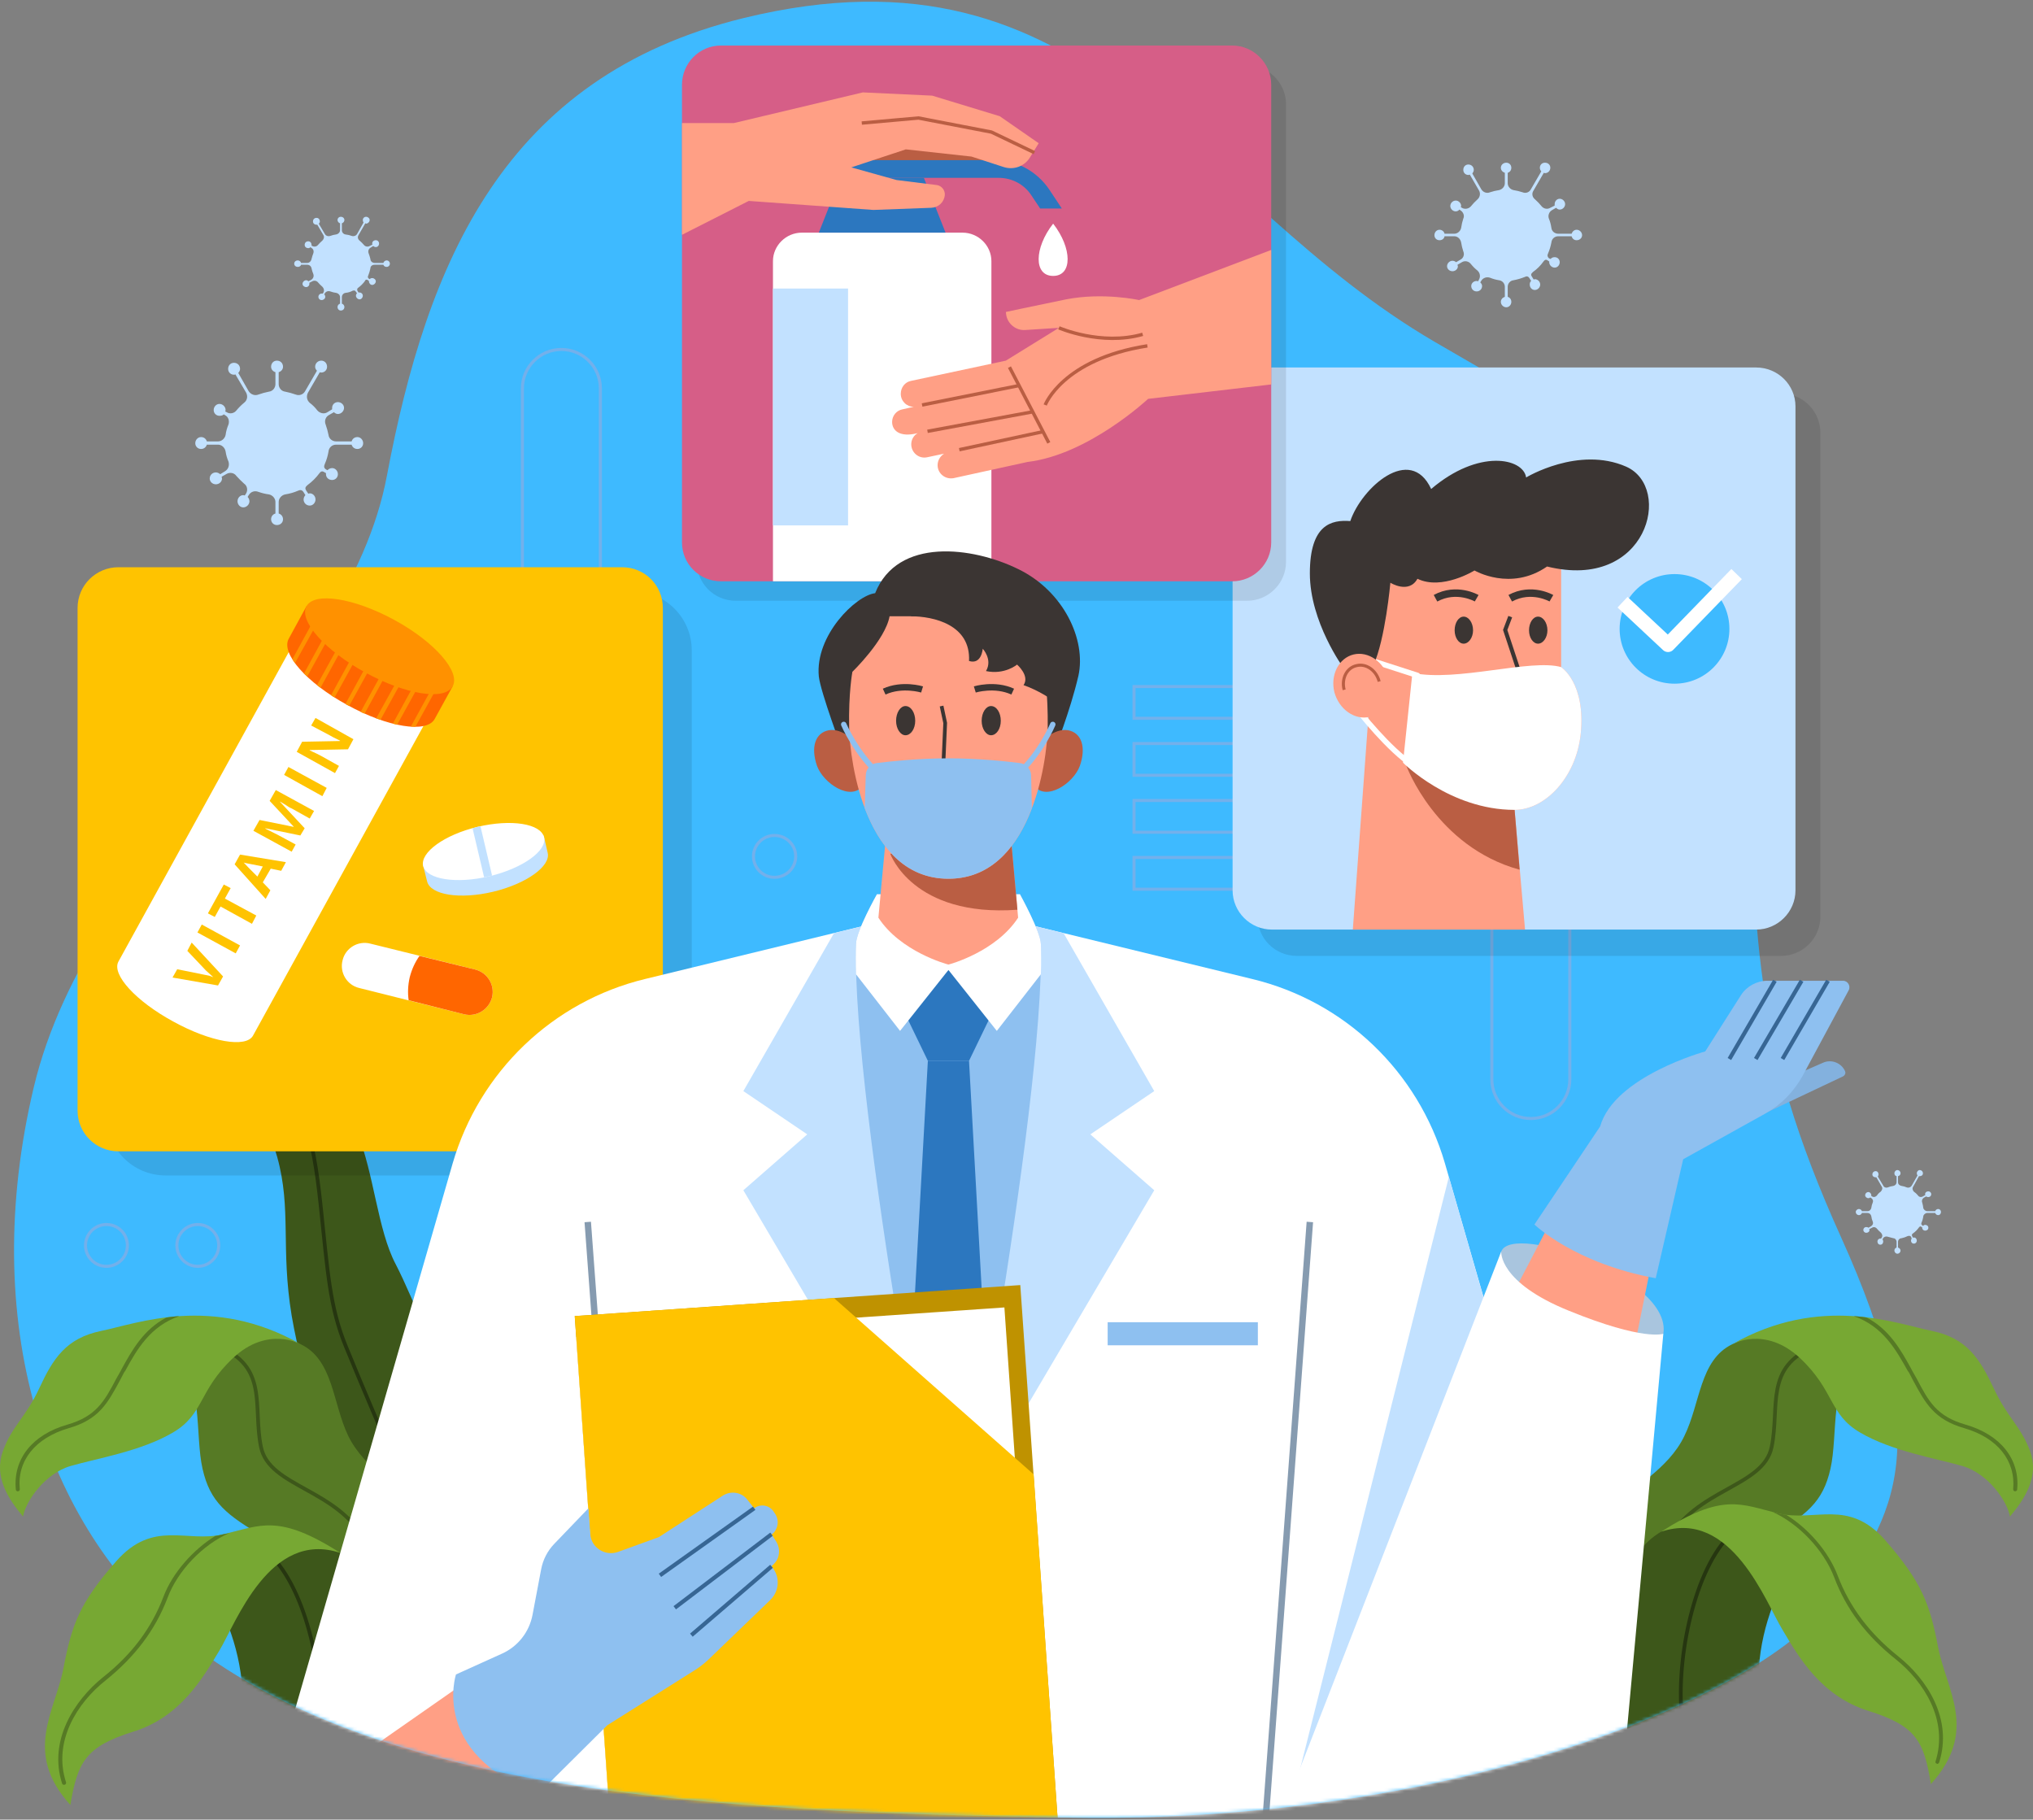 <svg width="600" height="537" viewBox="0 0 600 537" fill="none" xmlns="http://www.w3.org/2000/svg">
<rect x="0" y="0" width="600" height="537" fill="#808080" stroke="none"/>
<g clip-path="url(#clip0_58_2313)">
<path d="M219.388 5.349C322.217 -19.762 351.201 58.764 423.447 100.9C495.801 143.036 512.637 148.889 515.514 212.838C518.391 276.893 516.473 305.729 543.432 365.315C570.391 425.008 561.334 446.927 538.424 474.805C515.514 502.683 426.111 538.116 316.783 536.413C207.347 534.817 109.846 528.859 52.944 482.573C13.198 450.119 -6.516 390.107 10.001 320.732C26.624 251.25 102.494 203.048 114.215 140.27C126.043 77.598 148.633 22.693 219.388 5.349Z" fill="#3EBAFF"/>
<path d="M97.806 431.073C97.806 431.073 89.494 408.196 86.084 388.298C82.781 368.294 86.084 356.909 81.822 341.48C77.453 326.158 71.379 322.54 70.314 304.239C93.969 313.283 100.576 322.327 105.478 334.351C110.379 346.375 111.445 362.974 116.773 373.082C122.101 383.297 132.437 410.005 133.716 411.069C135.101 412.239 123.806 440.543 123.806 440.543L97.806 431.073Z" fill="#3D571A"/>
<path d="M74.683 309.027C89.388 320.837 92.478 335.521 94.609 355.525C96.74 375.529 97.273 385.638 102.068 397.342C106.863 409.153 114.216 426.178 114.216 426.178" stroke="#263610" stroke-width="1.1" stroke-miterlimit="10"/>
<path d="M511.252 396.704C501.556 401.386 501.875 414.154 497.08 423.837C492.392 433.626 481.842 438.734 475.236 445.863C468.736 452.992 464.686 464.377 463.408 473.315C463.301 474.167 463.408 474.486 463.408 474.486L509.441 478.742C509.441 478.742 511.039 460.121 522.015 453.631C533.097 447.14 537.999 443.416 540.236 433.414C542.474 423.518 540.023 407.132 548.122 401.705C548.122 401.705 533.31 386.064 511.252 396.704Z" fill="#567A25"/>
<path d="M535.761 397.342C520.63 403.194 525.319 415.218 522.868 427.029C520.417 438.946 500.277 439.266 492.072 455.013" stroke="#3D571A" stroke-width="1.1" stroke-miterlimit="10"/>
<path d="M88.748 396.704C98.445 401.386 98.125 414.154 102.814 423.837C107.609 433.626 118.158 438.734 124.658 445.863C131.265 452.992 135.208 464.377 136.593 473.315C136.699 474.167 136.593 474.486 136.593 474.486L90.453 478.742C90.453 478.742 88.961 460.121 77.986 453.631C66.904 447.14 62.002 443.416 59.764 433.414C57.526 423.518 59.977 407.132 51.879 401.705C51.879 401.705 66.584 386.064 88.748 396.704Z" fill="#567A25"/>
<path d="M64.239 397.342C79.371 403.194 74.575 415.218 77.026 427.029C79.477 438.946 99.617 439.266 107.928 455.013" stroke="#3D571A" stroke-width="1.1" stroke-miterlimit="10"/>
<path d="M414.07 211.986H334.684V202.622H414.07V211.986Z" stroke="#73B0EB" stroke-width="0.9" stroke-miterlimit="10"/>
<path d="M414.07 228.798H334.684V219.434H414.07V228.798Z" stroke="#73B0EB" stroke-width="0.9" stroke-miterlimit="10"/>
<path d="M414.07 245.61H334.684V236.246H414.07V245.61Z" stroke="#73B0EB" stroke-width="0.9" stroke-miterlimit="10"/>
<path d="M414.07 262.421H334.684V253.058H414.07V262.421Z" stroke="#73B0EB" stroke-width="0.9" stroke-miterlimit="10"/>
<path d="M165.682 199.111C159.289 199.111 154.174 193.897 154.174 187.619V114.626C154.174 108.348 159.289 103.134 165.682 103.134C172.076 103.134 177.19 108.348 177.19 114.626V187.619C177.19 193.897 172.076 199.111 165.682 199.111Z" stroke="#73B0EB" stroke-width="0.9" stroke-miterlimit="10"/>
<path d="M451.791 330.095C445.398 330.095 440.283 324.881 440.283 318.497V245.61C440.283 239.225 445.398 234.118 451.791 234.118C458.185 234.118 463.3 239.225 463.3 245.61V318.497C463.3 324.881 458.185 330.095 451.791 330.095Z" stroke="#73B0EB" stroke-width="0.9" stroke-miterlimit="10"/>
<path d="M234.838 252.739C234.838 256.144 232.068 258.91 228.551 258.91C225.142 258.91 222.371 256.144 222.371 252.739C222.371 249.334 225.142 246.567 228.551 246.567C232.068 246.567 234.838 249.334 234.838 252.739Z" stroke="#73B0EB" stroke-width="0.9" stroke-miterlimit="10"/>
<path d="M37.599 367.549C37.599 370.954 34.828 373.72 31.419 373.72C28.009 373.72 25.238 370.954 25.238 367.549C25.238 364.144 28.009 361.378 31.419 361.378C34.828 361.378 37.599 364.144 37.599 367.549Z" stroke="#73B0EB" stroke-width="0.9" stroke-miterlimit="10"/>
<path d="M64.558 367.549C64.558 370.954 61.788 373.72 58.378 373.72C54.968 373.72 52.197 370.954 52.197 367.549C52.197 364.144 54.968 361.378 58.378 361.378C61.788 361.378 64.558 364.144 64.558 367.549Z" stroke="#73B0EB" stroke-width="0.9" stroke-miterlimit="10"/>
<g opacity="0.1">
<path d="M186.568 346.907H48.895C39.198 346.907 31.419 339.033 31.419 329.351V191.876C31.419 182.3 39.198 174.426 48.895 174.426H186.568C196.265 174.426 204.15 182.3 204.15 191.876V329.351C204.15 339.033 196.265 346.907 186.568 346.907Z" fill="black"/>
</g>
<path d="M183.585 339.778H34.936C28.329 339.778 22.895 334.458 22.895 327.755V179.427C22.895 172.724 28.329 167.403 34.936 167.403H183.585C190.298 167.403 195.626 172.724 195.626 179.427V327.755C195.626 334.458 190.298 339.778 183.585 339.778Z" fill="#FFC300"/>
<path d="M90.452 182.938L34.935 283.81C32.91 287.64 40.156 295.514 51.132 301.473C62.107 307.538 72.657 309.347 74.681 305.622L130.198 204.751L90.452 182.938Z" fill="white"/>
<path d="M55.287 280.617L56.566 278.17L65.836 288.172L64.344 290.832L50.918 288.491L52.303 286.044L60.188 287.64C60.615 287.711 61.148 287.817 61.787 287.959C62.355 288.172 62.746 288.314 62.959 288.385C62.533 288.03 61.822 287.392 60.828 286.469L55.287 280.617Z" fill="#FFC300"/>
<path d="M69.566 281.362L58.27 275.19L59.549 272.849L70.844 279.021L69.566 281.362Z" fill="#FFC300"/>
<path d="M75.64 270.19L74.362 272.637L65.091 267.53L63.386 270.615L61.361 269.551L66.05 261.039L68.075 262.103L66.37 265.189L75.64 270.19Z" fill="#FFC300"/>
<path fill-rule="evenodd" clip-rule="evenodd" d="M82.993 256.996L79.903 256.357L77.559 260.401L79.796 262.742L78.411 265.295L69.247 255.08L70.845 252.208L84.378 254.442L82.993 256.996ZM77.559 255.719C74.717 255.151 73.119 254.832 72.763 254.761C72.337 254.69 72.053 254.619 71.911 254.548C72.408 255.116 73.758 256.499 75.96 258.698L77.559 255.719Z" fill="#FFC300"/>
<path d="M88.64 246.568L78.303 244.44V244.546C80.15 245.468 81.358 246.071 81.927 246.355L87.254 249.228L86.082 251.356L74.787 245.185L76.599 241.992L86.615 244.014H86.722L79.582 236.353L81.394 233.161L92.689 239.332L91.41 241.567L86.082 238.587C85.869 238.517 85.585 238.375 85.23 238.162C84.946 237.949 84.093 237.417 82.672 236.566V236.672L89.918 244.44L88.64 246.568Z" fill="#FFC300"/>
<path d="M95.14 234.97L83.845 228.692L85.123 226.351L96.419 232.523L95.14 234.97Z" fill="#FFC300"/>
<path d="M104.304 218.158L102.706 221.137L91.41 221.35V221.457C92.973 222.166 94.074 222.698 94.714 223.053L100.042 226.032L98.869 228.16L87.574 221.882L89.173 218.903L100.361 218.69V218.584C98.869 217.874 97.839 217.342 97.271 216.988L91.837 214.115L93.115 211.88L104.304 218.158Z" fill="#FFC300"/>
<path d="M90.452 178.895L85.231 188.471C82.78 192.834 90.559 201.559 102.493 208.05C114.428 214.647 125.936 216.456 128.28 212.199L133.608 202.517L90.452 178.895Z" fill="#FF6600"/>
<path d="M103.027 208.369L112.617 191.025L111.445 190.387L101.961 207.731C102.103 207.873 102.281 207.979 102.494 208.05C102.707 208.192 102.884 208.298 103.027 208.369Z" fill="#FF9100"/>
<path d="M108.248 188.578L107.076 188.046L97.699 205.177C97.983 205.39 98.339 205.602 98.765 205.815L108.248 188.578Z" fill="#FF9100"/>
<path d="M103.773 186.237L102.707 185.599L93.543 202.198C93.898 202.481 94.253 202.73 94.609 202.942L103.773 186.237Z" fill="#FF9100"/>
<path d="M86.297 194.536C86.51 194.891 86.759 195.281 87.043 195.707L95.035 181.342L93.862 180.704L86.297 194.536Z" fill="#FF9100"/>
<path d="M99.404 183.789L98.232 183.151L89.707 198.792C89.991 199.076 90.311 199.36 90.666 199.644L99.404 183.789Z" fill="#FF9100"/>
<path d="M125.83 198.261L124.658 197.622L115.92 213.583C116.417 213.654 116.843 213.76 117.199 213.902L125.83 198.261Z" fill="#FF9100"/>
<path d="M130.199 200.708L129.133 200.07L121.248 214.434C121.745 214.434 122.207 214.434 122.633 214.434L130.199 200.708Z" fill="#FF9100"/>
<path d="M121.461 195.814L120.289 195.282L111.019 211.987C111.445 212.129 111.871 212.271 112.297 212.413L121.461 195.814Z" fill="#FF9100"/>
<path d="M116.986 193.473L115.92 192.834L106.437 210.072C106.792 210.284 107.182 210.462 107.609 210.604L116.986 193.473Z" fill="#FF9100"/>
<path d="M133.609 202.517C131.265 206.879 119.65 204.964 107.822 198.473C95.888 191.983 88.109 183.151 90.453 178.895C92.797 174.639 104.412 176.448 116.347 182.938C128.281 189.429 135.954 198.26 133.609 202.517Z" fill="#FF9100"/>
<path d="M155.24 247.739C151.724 247.207 147.035 247.42 142.134 248.59C137.125 249.761 132.863 251.676 129.986 253.804L124.765 254.975L126.043 260.082C127.002 264.125 135.74 265.509 145.544 263.168C155.347 260.827 162.593 255.613 161.634 251.676L160.462 246.569L155.24 247.739Z" fill="#C2E1FF"/>
<path d="M160.568 247.101C161.527 251.038 154.281 256.251 144.478 258.592C134.674 260.933 125.83 259.55 124.871 255.507C124.018 251.57 131.158 246.356 140.961 244.015C150.871 241.674 159.609 243.057 160.568 247.101Z" fill="white"/>
<path d="M142.879 258.912C143.447 258.77 143.98 258.663 144.477 258.592C144.761 258.521 145.01 258.45 145.223 258.38L141.813 243.909C141.529 243.909 141.245 243.944 140.961 244.015C140.463 244.157 139.966 244.299 139.469 244.441L142.879 258.912Z" fill="#C2E1FF"/>
<path d="M137.018 299.345L106.01 291.577C102.387 290.726 100.149 287.002 101.108 283.384C101.961 279.766 105.69 277.532 109.313 278.489L140.322 286.15C143.945 287.108 146.076 290.726 145.223 294.344C144.264 297.961 140.641 300.196 137.018 299.345Z" fill="white"/>
<path d="M145.223 294.343C146.075 290.726 143.944 287.108 140.321 286.15L123.804 282.107C122.526 283.916 121.567 285.938 120.927 288.385C120.394 290.726 120.288 293.067 120.608 295.195L137.018 299.345C140.641 300.196 144.264 297.961 145.223 294.343Z" fill="#FF6600"/>
<g opacity="0.1">
<path d="M525.637 282.106H382.742C376.242 282.106 371.127 276.893 371.127 270.508V127.714C371.127 121.329 376.242 116.116 382.742 116.116H525.637C532.03 116.116 537.252 121.329 537.252 127.714V270.508C537.252 276.893 532.03 282.106 525.637 282.106Z" fill="black"/>
</g>
<path d="M518.284 274.339H375.389C368.996 274.339 363.774 269.125 363.774 262.741V119.946C363.774 113.562 368.996 108.454 375.389 108.454H518.284C524.678 108.454 529.899 113.562 529.899 119.946V262.741C529.899 269.125 524.678 274.339 518.284 274.339Z" fill="#C2E1FF"/>
<path d="M460.743 164.423V196.877C460.743 196.877 468.096 201.558 466.497 216.774C465.112 229.436 456.054 239.013 446.997 239.013L450.087 274.339H399.259L403.841 211.773C403.841 211.773 407.783 179.001 405.759 166.445L460.743 164.423Z" fill="#FF9F85"/>
<path d="M415.029 225.926C415.029 225.926 423.767 249.867 448.489 256.676L446.677 235.076L415.029 225.926Z" fill="#BA5E43"/>
<path d="M445.718 181.98L444.227 185.917L448.595 199.111" stroke="#3B3533" stroke-width="1.2" stroke-miterlimit="10"/>
<path d="M466.497 216.775C468.095 201.559 460.743 196.877 460.743 196.877C451.792 194.323 429.947 201.346 416.841 198.579L414.07 225.074C414.07 225.074 427.816 239.013 446.997 239.013C456.054 239.013 465.112 229.437 466.497 216.775Z" fill="white"/>
<path d="M418.333 199.324L403.841 194.642L400.751 209.539C400.751 209.539 410.022 221.456 417.161 225.925" stroke="white" stroke-width="1.6" stroke-linecap="round" stroke-linejoin="round"/>
<path d="M450.407 140.908C450.407 140.908 465.858 131.544 479.923 137.716C493.883 143.887 486.21 174.532 456.587 167.19C445.825 174.638 435.169 168.36 435.169 168.36C435.169 168.36 425.579 174.319 418.333 170.808C415.775 175.383 410.341 171.978 410.341 171.978C410.341 171.978 408.849 188.683 405.332 196.345L396.488 197.089C396.488 197.089 386.578 183.576 386.578 169.211C386.578 154.74 392.972 153.357 398.513 153.783C401.816 143.994 416.201 131.012 422.382 144.313C436.341 132.396 449.554 135.162 450.407 140.908Z" fill="#3B3533"/>
<path d="M434.743 186.024C434.743 188.152 433.464 189.961 431.973 189.961C430.481 189.961 429.309 188.152 429.309 186.024C429.309 183.789 430.481 181.98 431.973 181.98C433.464 181.98 434.743 183.789 434.743 186.024Z" fill="#3B3533"/>
<path d="M456.694 186.024C456.694 188.152 455.416 189.961 453.924 189.961C452.432 189.961 451.26 188.152 451.26 186.024C451.26 183.789 452.432 181.98 453.924 181.98C455.416 181.98 456.694 183.789 456.694 186.024Z" fill="#3B3533"/>
<path d="M435.809 176.554C435.809 176.554 429.948 173.149 423.661 176.554" stroke="#3B3533" stroke-width="2.2" stroke-miterlimit="10"/>
<path d="M457.866 176.554C457.866 176.554 452.006 173.149 445.719 176.554" stroke="#3B3533" stroke-width="2.2" stroke-miterlimit="10"/>
<path d="M409.809 200.388C411.194 205.496 408.636 210.497 404.268 211.561C399.792 212.625 395.21 209.326 393.825 204.325C392.546 199.218 395.104 194.217 399.472 193.153C403.841 192.089 408.53 195.387 409.809 200.388Z" fill="#FF9F85"/>
<path d="M396.702 203.581C395.849 200.282 397.448 197.09 400.325 196.452C403.202 195.707 406.185 197.835 407.038 201.133" stroke="#BA5E43" stroke-width="0.9" stroke-miterlimit="10"/>
<path d="M510.399 185.598C510.399 194.536 503.153 201.771 494.202 201.771C485.251 201.771 478.005 194.536 478.005 185.598C478.005 176.66 485.251 169.424 494.202 169.424C503.153 169.424 510.399 176.66 510.399 185.598Z" fill="#3EBAFF"/>
<path d="M478.857 177.724L492.284 190.279L512.53 169.424" stroke="white" stroke-width="4.3" stroke-linejoin="round"/>
<g opacity="0.1">
<path d="M368.037 177.299H217.15C210.756 177.299 205.642 172.191 205.642 165.807V30.78C205.642 24.395 210.756 19.288 217.15 19.288H368.037C374.324 19.288 379.545 24.395 379.545 30.78V165.807C379.545 172.191 374.324 177.299 368.037 177.299Z" fill="black"/>
</g>
<path d="M363.667 171.553H212.781C206.387 171.553 201.272 166.445 201.272 160.061V25.034C201.272 18.65 206.387 13.436 212.781 13.436H363.667C369.954 13.436 375.176 18.65 375.176 25.034V160.061C375.176 166.445 369.954 171.553 363.667 171.553Z" fill="#D65E87"/>
<path d="M248.052 50.252H298.134V44.612L256.15 38.76L248.691 46.208L248.052 50.252Z" fill="#BA5E43"/>
<path d="M292.593 171.553H228.125V77.066C228.125 72.49 231.961 68.659 236.65 68.659H284.068C288.757 68.659 292.593 72.49 292.593 77.066V171.553Z" fill="white"/>
<path d="M272.667 52.486H248.052L241.658 68.66H279.06L272.667 52.486Z" fill="#2C77BF"/>
<path d="M250.289 155.06H228.125V85.152H250.289V155.06Z" fill="#C2E1FF"/>
<path d="M313.372 61.53L309.642 55.891C306.02 50.571 300.052 47.272 293.659 47.272H241.658V52.486H294.724C298.667 52.486 302.29 54.401 304.421 57.7L306.979 61.53H313.372Z" fill="#2C77BF"/>
<path d="M310.815 65.999C305.167 73.235 305.061 81.428 310.815 81.428C316.569 81.428 316.462 73.235 310.815 65.999Z" fill="white"/>
<path d="M201.272 36.313H216.617L254.658 27.268L275.117 28.226L295.044 34.291L306.552 42.271L303.995 46.421C302.396 49.081 299.2 50.252 296.216 49.294L286.732 46.208L267.339 44.08L251.248 49.4L264.568 53.124L276.503 54.614C277.888 54.827 278.954 56.104 278.847 57.593C278.634 59.615 277.035 61.211 274.904 61.318L257.748 61.956L220.986 59.296L201.272 69.298V36.313Z" fill="#FF9F85"/>
<path d="M254.338 36.313L271.068 34.823L292.592 38.973L305.273 45.038" stroke="#BA5E43" stroke-miterlimit="10"/>
<path d="M336.176 88.557C336.176 88.557 325.627 86.216 314.651 88.345C303.249 90.686 296.856 92.069 296.856 92.069L296.963 92.92C297.389 95.58 299.84 97.602 302.61 97.389L312.52 96.751L296.856 106.433L268.938 112.392C267.126 112.711 265.847 114.307 265.847 116.223C265.847 118.351 267.552 120.053 269.684 120.053L266.38 120.798C264.569 121.117 263.29 122.713 263.29 124.522C263.29 126.969 265.421 129.204 270.856 127.821C269.684 128.459 268.938 129.736 268.938 131.119C268.938 133.566 271.175 135.482 273.626 134.95L278.634 133.886C277.462 134.63 276.716 135.907 276.716 137.291C276.716 139.738 278.954 141.547 281.405 141.121L303.249 136.333C321.258 134.205 338.84 117.712 338.84 117.712L375.176 113.456V73.767L336.176 88.557Z" fill="#FF9F85"/>
<path d="M297.921 108.348L309.536 130.693" stroke="#BA5E43" stroke-miterlimit="10"/>
<path d="M272.134 119.521L300.798 113.775" stroke="#BA5E43" stroke-miterlimit="10"/>
<path d="M273.732 127.288L304.741 121.542" stroke="#BA5E43" stroke-miterlimit="10"/>
<path d="M283.109 132.715L307.831 127.395" stroke="#BA5E43" stroke-miterlimit="10"/>
<path d="M312.52 96.75C312.52 96.75 324.987 102.177 337.241 98.666" stroke="#BA5E43" stroke-miterlimit="10"/>
<path d="M308.471 119.521C308.471 119.521 313.585 106.008 338.627 102.071" stroke="#BA5E43" stroke-miterlimit="10"/>
<mask id="mask0_58_2313" style="mask-type:luminance" maskUnits="userSpaceOnUse" x="4" y="78" width="573" height="459">
<path d="M423.491 100.9C495.791 143.004 563.455 152.996 566.311 216.966C569.167 280.936 539.352 300.94 566.311 360.58C593.27 420.23 561.356 446.97 538.425 474.826C515.493 502.683 426.123 538.084 316.741 536.445C207.358 534.796 109.847 528.858 52.977 482.53C13.241 450.172 -6.515 390.118 10.044 320.71C26.614 251.292 102.494 202.995 114.258 140.291C126.022 77.587 351.191 58.785 423.491 100.9Z" fill="white"/>
</mask>
<g mask="url(#mask0_58_2313)">
<path d="M543.858 447.14C537.358 446.927 518.284 471.081 519.03 497.043L474.382 512.259C474.382 512.259 469.267 464.165 490.259 452.034C497.186 447.991 509.227 445.331 517.751 448.736C526.169 452.247 543.858 447.14 543.858 447.14Z" fill="#3D571A"/>
<path d="M512.103 451.608C500.702 460.972 494.948 487.254 496.226 504.811" stroke="#263610" stroke-width="1.1" stroke-miterlimit="10"/>
<path d="M46.764 453.417C53.37 453.204 72.338 477.252 71.592 503.215L116.24 518.43C116.24 518.43 121.355 470.336 100.469 458.312C93.543 454.268 81.395 451.502 72.977 455.013C64.452 458.418 46.764 453.417 46.764 453.417Z" fill="#3D571A"/>
<path d="M78.519 457.78C89.92 467.25 95.781 493.425 94.396 510.982" stroke="#263610" stroke-width="1.1" stroke-miterlimit="10"/>
<path d="M258.282 175.064C252.635 175.702 240.487 187.513 241.659 199.643C242.192 204.325 248.692 221.669 248.692 221.669H311.135C311.135 221.669 315.824 209.964 318.275 199.43C320.619 188.79 313.906 174.425 300.479 167.935C287.053 161.338 264.889 158.465 258.282 175.064Z" fill="#3B3533"/>
<path d="M254.552 231.99L252.528 219.009C252.528 219.009 248.692 214.859 244.642 215.498C240.593 216.242 239.208 220.499 241.126 226.032C243.044 231.245 251.036 236.459 254.552 231.99Z" fill="#BA5E43"/>
<path d="M305.273 231.99L307.298 219.009C307.298 219.009 311.028 214.859 315.183 215.497C319.233 216.242 320.618 220.498 318.7 226.031C316.782 231.245 308.79 236.459 305.273 231.99Z" fill="#BA5E43"/>
<path d="M490.899 393.618C493.563 377.232 446.358 360.633 443.055 369.358C437.3 384.68 457.76 400.534 457.76 400.534L477.473 408.302L490.899 393.618Z" fill="#A9C5DE"/>
<path d="M280.126 557.055L478.858 524.921L426.431 343.289C418.546 316.262 396.914 295.513 369.529 288.916L299.2 271.785L280.02 275.296L260.839 271.785L190.404 288.916C163.125 295.513 141.494 316.262 133.608 343.289L81.182 524.921L279.913 557.055H280.02H280.126Z" fill="white"/>
<path d="M246.135 275.403L219.389 322.008L238.249 334.777L219.389 351.269L277.037 449.055L259.561 272.105L246.135 275.403Z" fill="#C2E1FF"/>
<path d="M313.905 275.404L340.651 322.009L321.79 334.777L340.651 351.27L283.003 449.056L300.479 272.105L313.905 275.404Z" fill="#C2E1FF"/>
<path d="M382.103 528.432L427.603 347.332L446.89 414.473L382.103 528.432Z" fill="#C2E1FF"/>
<path d="M279.914 474.698C280.766 470.016 308.365 327.222 307.193 278.595C307.086 274.871 301.012 263.911 301.012 263.911L279.914 264.124L258.815 263.911C258.815 263.911 252.635 274.871 252.635 278.595C251.356 327.222 278.955 470.016 279.914 474.698Z" fill="#8EC0F0"/>
<path d="M279.914 286.256L266.381 297.642L273.84 313.07H279.914H285.988L293.447 297.642L279.914 286.256Z" fill="#2C77BF"/>
<path d="M285.987 313.07H273.84L268.405 410.962C274.266 445.331 279.487 472.677 279.914 474.698C280.34 472.677 285.561 445.331 291.422 410.962L285.987 313.07Z" fill="#2C77BF"/>
<path d="M307.193 278.595C307.086 274.871 301.012 263.911 301.012 263.911L279.914 264.124L258.815 263.911C258.815 263.911 252.635 274.871 252.635 278.595C252.528 281.255 252.528 284.235 252.635 287.533L265.635 304.239L279.914 286.256L294.192 304.239L307.193 287.533C307.299 284.235 307.299 281.255 307.193 278.595Z" fill="white"/>
<path d="M279.913 474.805V557.056" stroke="#050505" stroke-width="0.9" stroke-miterlimit="10"/>
<path d="M371.234 397.023H326.905V390.213H371.234V397.023Z" fill="#8EC0F0"/>
<path d="M386.578 360.632L373.045 543.435" stroke="#869BB0" stroke-width="1.9" stroke-miterlimit="10"/>
<path d="M173.462 360.633L186.995 543.435" stroke="#869BB0" stroke-width="1.9" stroke-miterlimit="10"/>
<path d="M459.251 357.44L444.865 384.999L481.308 402.875L488.448 367.442L459.251 357.44Z" fill="#FF9F85"/>
<path d="M462.981 386.809C442.202 378.403 443.054 369.358 443.054 369.358L375.283 543.436L478.858 524.921L490.899 393.618C490.899 393.618 485.145 395.853 462.981 386.809Z" fill="white"/>
<path d="M313.372 554.395L181.879 563.546L169.625 388.404L301.118 379.254L313.372 554.395Z" fill="#BF9200"/>
<path d="M308.15 554.821L181.879 563.546L170.051 394.576L296.429 385.851L308.15 554.821Z" fill="white"/>
<path d="M313.372 554.395L181.879 563.546L169.625 388.404L246.134 383.084L305.061 435.116L313.372 554.395Z" fill="#FFC300"/>
<path d="M138.617 495.554L93.649 526.943L149.699 536.413L160.462 523.325L138.617 495.554Z" fill="#FF9F85"/>
<path d="M134.568 494.17C134.568 494.17 126.896 517.579 158.863 529.39L179.216 509.173L204.577 493.212C206.211 492.219 207.702 491.084 209.052 489.808L227.274 472.251C229.831 469.804 230.257 465.973 228.339 463.1L227.7 462.249L228.446 461.504C230.151 459.802 230.364 457.141 229.192 455.12L227.7 452.779L228.019 452.672C229.724 451.076 230.044 448.523 228.659 446.607L228.233 445.969C226.954 444.16 224.396 443.735 222.585 445.118L220.454 442.458C218.749 440.33 215.659 439.904 213.314 441.394L194.454 453.63L182.412 457.993C178.576 459.376 174.421 456.716 174.207 452.672L173.675 445.118L163.552 455.652C161.527 457.78 160.248 460.334 159.716 463.1L157.158 476.613C156.199 481.614 152.896 485.871 148.207 487.999L134.568 494.17Z" fill="#8EC0F0"/>
<path d="M222.585 445.118L194.773 464.909" stroke="#376694" stroke-width="1.2" stroke-miterlimit="10"/>
<path d="M227.7 452.779L199.143 474.485" stroke="#376694" stroke-width="1.2" stroke-miterlimit="10"/>
<path d="M227.7 462.249L204.044 482.572" stroke="#376694" stroke-width="1.2" stroke-miterlimit="10"/>
<path d="M300.479 270.828L297.709 239.97H279.914H262.118L259.241 270.828C265.741 280.83 279.381 284.554 279.914 284.66C280.446 284.554 293.979 280.83 300.479 270.828Z" fill="#FF9F85"/>
<path d="M262.757 251.994C262.757 251.994 269.363 270.721 300.265 268.487L297.708 239.97L262.757 251.994Z" fill="#BA5E43"/>
<path d="M521.694 328.179L543.965 317.645C544.498 317.326 544.817 316.688 544.498 316.049C543.432 313.708 540.555 312.538 538.104 313.602L522.227 320.518L521.694 328.179Z" fill="#83B1DE"/>
<path d="M452.857 361.378C452.857 361.378 464.685 372.869 488.661 377.232L496.76 342.118L521.055 328.605C525.637 326.051 529.366 322.221 531.924 317.645L545.563 292.321C546.309 291.044 545.35 289.448 543.965 289.448H521.588C518.497 289.448 515.514 291.044 513.809 293.704L503.26 310.303C503.26 310.303 476.407 317.645 472.251 332.436L452.857 361.378Z" fill="#8EC0F0"/>
<path d="M523.826 289.448L510.399 312.538" stroke="#376694" stroke-width="1.2" stroke-miterlimit="10"/>
<path d="M531.711 289.448L518.178 312.538" stroke="#376694" stroke-width="1.2" stroke-miterlimit="10"/>
<path d="M539.49 289.448L526.063 312.538" stroke="#376694" stroke-width="1.2" stroke-miterlimit="10"/>
<path d="M308.258 198.26C308.258 198.26 298.561 188.896 297.176 181.873H279.913H262.544C261.266 188.896 251.569 198.26 251.569 198.26C251.569 198.26 250.397 204.431 250.61 214.752C250.823 225.074 255.512 259.336 279.913 259.336C304.209 259.336 309.004 225.074 309.217 214.752C309.324 204.431 308.258 198.26 308.258 198.26Z" fill="#FF9F85"/>
<path d="M277.889 208.369L278.954 213.37L278.421 225.5" stroke="#3B3533" stroke-width="1.1" stroke-miterlimit="10"/>
<path d="M268.725 181.874C275.651 181.874 286.52 184.428 285.987 195.068C289.717 196.239 290.036 191.45 290.036 191.45C290.036 191.45 293.02 194.643 290.995 198.047C296.536 199.218 300.159 196.132 300.159 196.132C300.159 196.132 303.995 199.431 302.077 202.197C306.446 203.687 310.602 206.56 310.602 206.56C310.602 206.56 312.84 195.919 308.258 187.939C301.651 176.447 281.299 172.83 268.725 181.874Z" fill="#3B3533"/>
<path d="M304.315 228.904C304.315 226.989 302.823 225.393 300.905 225.18C296.643 224.648 288.651 223.797 279.913 223.797C271.175 223.797 263.183 224.648 258.814 225.18C256.896 225.393 255.511 226.989 255.511 228.904L255.191 238.481C259.347 249.334 266.7 259.336 279.913 259.336C293.02 259.336 300.479 249.334 304.528 238.481L304.315 228.904Z" fill="#8EC0F0"/>
<path d="M249.012 213.795C249.012 213.795 252.635 222.307 259.561 228.585" stroke="#8EC0F0" stroke-width="1.6" stroke-linecap="round" stroke-linejoin="round"/>
<path d="M310.709 213.795C310.709 213.795 307.193 222.307 300.267 228.585" stroke="#8EC0F0" stroke-width="1.6" stroke-linecap="round" stroke-linejoin="round"/>
<path d="M270.109 212.731C270.109 215.072 268.831 216.988 267.232 216.988C265.741 216.988 264.462 215.072 264.462 212.731C264.462 210.284 265.741 208.369 267.232 208.369C268.831 208.369 270.109 210.284 270.109 212.731Z" fill="#3B3533"/>
<path d="M295.364 212.731C295.364 215.072 294.086 216.987 292.487 216.987C290.995 216.987 289.717 215.072 289.717 212.731C289.717 210.284 290.995 208.369 292.487 208.369C294.086 208.369 295.364 210.284 295.364 212.731Z" fill="#3B3533"/>
<path d="M287.693 203.474C287.693 203.474 293.554 201.665 298.882 204.112" stroke="#3B3533" stroke-width="1.9" stroke-miterlimit="10"/>
<path d="M272.135 203.474C272.135 203.474 266.274 201.665 260.946 204.112" stroke="#3B3533" stroke-width="1.9" stroke-miterlimit="10"/>
</g>
<path d="M511.252 396.704C511.252 396.704 520.842 391.171 531.178 400.747C541.515 410.43 539.703 417.346 548.974 422.773C558.351 428.306 571.564 430.434 579.236 432.668C586.802 434.903 592.449 443.096 593.195 447.565C597.671 442.245 601.827 435.754 599.163 428.306C596.392 420.858 592.449 418.41 588.4 409.685C584.244 400.96 580.515 394.895 570.072 392.767C559.629 390.639 537.252 381.914 511.252 396.704Z" fill="#77A833"/>
<path d="M550.892 388.83C557.605 392.341 561.015 398.406 564.105 404.046L564.318 404.471C564.815 405.323 565.277 406.138 565.703 406.919C569.22 413.622 571.564 417.985 580.089 420.432C590.425 423.411 596.179 430.647 595.327 439.585C595.327 439.904 595.007 440.117 594.687 440.117C594.368 440.117 594.154 439.797 594.154 439.478C594.9 431.072 589.572 424.369 579.769 421.496C570.818 418.942 568.261 414.154 564.638 407.451C564.212 406.67 563.785 405.855 563.359 405.003L563.039 404.578C559.523 398.3 555.687 391.383 547.056 388.404C548.334 388.475 549.613 388.617 550.892 388.83Z" fill="#567A25"/>
<path d="M88.748 396.704C88.748 396.704 79.051 391.171 68.822 400.747C58.485 410.43 60.297 417.346 51.026 422.773C41.649 428.306 28.436 430.434 20.764 432.669C13.198 434.903 7.55 443.096 6.805 447.565C2.329 442.245 -1.827 435.754 0.837 428.306C3.501 420.858 7.55 418.41 11.6 409.685C15.649 400.96 19.485 394.895 29.928 392.767C40.37 390.639 62.748 381.914 88.748 396.704Z" fill="#77A833"/>
<path d="M49.108 388.83C42.395 392.341 38.985 398.406 35.895 404.046L35.682 404.471C35.184 405.323 34.723 406.138 34.296 406.919C30.78 413.622 28.329 417.985 19.911 420.432C9.468 423.411 3.821 430.647 4.673 439.585C4.673 439.904 4.993 440.117 5.206 440.117C5.277 440.117 5.313 440.117 5.313 440.117C5.632 440.117 5.845 439.798 5.845 439.478C4.993 431.072 10.427 424.369 20.231 421.496C29.182 418.942 31.739 414.154 35.362 407.451C35.788 406.67 36.215 405.855 36.641 405.003L36.96 404.578C40.37 398.3 44.313 391.384 52.944 388.404C51.666 388.475 50.387 388.617 49.108 388.83Z" fill="#567A25"/>
<path d="M100.469 458.312C82.141 446.608 76.92 450.226 65.945 452.779C55.076 455.439 45.272 448.31 34.297 460.76C23.428 473.103 21.19 479.487 18.739 492.255C16.288 505.13 6.698 517.154 20.764 532.689C22.895 519.921 25.346 515.452 39.198 511.089C53.157 506.833 59.764 495.341 64.666 487.254C69.567 479.168 79.584 451.29 100.469 458.312Z" fill="#77A833"/>
<path d="M67.65 452.46C67.081 452.602 66.513 452.709 65.945 452.78C65.163 452.992 64.346 453.17 63.494 453.312C56.994 457.355 50.92 464.165 48.256 471.188C44.74 480.445 38.986 488.212 30.354 495.022C21.936 501.832 14.264 513.643 18.313 526.305C18.42 526.624 18.633 526.731 18.846 526.731C18.917 526.731 18.988 526.731 19.059 526.731C19.379 526.624 19.592 526.305 19.485 525.986C15.543 513.856 22.895 502.47 31.1 495.98C39.838 488.957 45.805 481.083 49.428 471.613C52.412 463.526 59.977 455.759 67.65 452.46Z" fill="#567A25"/>
<path d="M490.26 452.034C508.481 440.436 513.809 443.947 524.678 446.607C535.654 449.268 545.457 442.138 556.326 454.481C567.195 466.931 569.539 473.315 571.99 486.083C574.441 498.852 584.031 510.876 569.859 526.517C567.834 513.749 565.383 509.28 551.424 504.917C537.465 500.554 530.858 489.063 526.063 480.976C521.162 472.996 511.039 445.118 490.26 452.034Z" fill="#77A833"/>
<path d="M523.08 446.181C523.577 446.323 524.11 446.465 524.678 446.607C525.531 446.82 526.348 446.962 527.129 447.032C533.736 451.076 539.703 457.992 542.367 465.015C545.884 474.272 551.744 482.04 560.269 488.849C568.794 495.659 576.359 507.364 572.31 520.132C572.204 520.345 571.99 520.558 571.777 520.558C571.706 520.558 571.635 520.522 571.564 520.451C571.244 520.451 571.138 520.026 571.244 519.813C575.081 507.577 567.728 496.298 559.523 489.701C550.785 482.784 544.818 474.804 541.302 465.44C538.211 457.354 530.752 449.586 523.08 446.181Z" fill="#567A25"/>
<path d="M465.326 67.808C464.58 67.808 464.047 68.34 463.834 68.979H459.891C458.826 68.979 457.973 68.234 457.867 67.276C457.725 66.283 457.476 65.361 457.121 64.51C456.801 63.659 457.121 62.595 457.973 62.063L459.252 61.318C459.572 61.637 459.891 61.85 460.318 61.85C461.17 61.85 461.916 61.105 461.916 60.254C461.916 59.403 461.17 58.658 460.318 58.658C459.465 58.658 458.826 59.403 458.826 60.254C458.826 60.396 458.826 60.538 458.826 60.679L457.547 61.318C456.695 61.85 455.629 61.637 454.99 60.892C454.421 60.183 453.782 59.509 453.072 58.87C452.219 58.232 452.006 57.168 452.539 56.317L455.629 50.996C455.771 51.068 455.878 51.103 455.949 51.103C456.908 51.103 457.547 50.358 457.547 49.507C457.547 48.656 456.908 48.017 455.949 48.017C455.096 48.017 454.457 48.656 454.457 49.507C454.457 49.932 454.67 50.358 454.883 50.571L451.793 55.891C451.367 56.742 450.301 57.168 449.342 56.742C448.49 56.459 447.602 56.246 446.678 56.104C445.719 55.891 444.973 55.04 444.973 54.082V50.996C445.613 50.784 446.039 50.252 446.039 49.507C446.039 48.656 445.399 48.017 444.547 48.017C443.694 48.017 442.949 48.656 442.949 49.507C442.949 50.252 443.481 50.784 444.121 50.996V54.082C444.121 55.04 443.375 55.891 442.416 56.104C441.492 56.246 440.604 56.459 439.752 56.742C438.793 57.168 437.727 56.742 437.194 55.891L434.53 51.209C434.744 50.89 434.957 50.571 434.957 50.145C434.957 49.188 434.211 48.549 433.358 48.549C432.506 48.549 431.866 49.188 431.866 50.145C431.866 50.996 432.506 51.635 433.358 51.635C433.5 51.635 433.642 51.599 433.785 51.529L436.555 56.317C436.981 57.168 436.768 58.232 436.022 58.87C435.312 59.509 434.673 60.183 434.104 60.892C433.465 61.637 432.293 61.85 431.44 61.318L431.121 61.105C431.121 61.034 431.156 60.928 431.227 60.786C431.227 59.934 430.481 59.19 429.629 59.19C428.776 59.19 428.03 59.934 428.03 60.786C428.03 61.637 428.776 62.382 429.629 62.382C430.055 62.382 430.481 62.169 430.694 61.85L431.014 62.063C431.866 62.595 432.293 63.659 431.866 64.51C431.582 65.361 431.369 66.283 431.227 67.276C431.014 68.234 430.162 68.979 429.203 68.979H426.325C426.219 68.34 425.58 67.808 424.834 67.808C423.981 67.808 423.342 68.553 423.342 69.404C423.342 70.256 423.981 70.894 424.834 70.894C425.58 70.894 426.219 70.469 426.325 69.724H429.203C430.162 69.724 431.014 70.469 431.227 71.533C431.369 72.455 431.582 73.341 431.866 74.193C432.293 75.15 431.866 76.214 431.014 76.64L429.735 77.385C429.522 77.172 429.096 76.959 428.67 76.959C427.817 76.959 427.071 77.704 427.071 78.555C427.071 79.406 427.817 80.045 428.67 80.045C429.522 80.045 430.268 79.406 430.268 78.555C430.197 78.413 430.162 78.272 430.162 78.13L431.44 77.385C432.293 76.853 433.465 77.066 434.104 77.917C434.673 78.626 435.312 79.265 436.022 79.832C436.768 80.471 436.981 81.535 436.555 82.386L436.235 83.024C436.093 82.953 435.951 82.918 435.809 82.918C434.957 82.918 434.211 83.556 434.211 84.407C434.211 85.365 434.957 86.004 435.809 86.004C436.662 86.004 437.408 85.365 437.408 84.407C437.408 83.982 437.194 83.663 436.875 83.343L437.194 82.811C437.727 81.96 438.793 81.641 439.752 81.96C440.604 82.315 441.492 82.563 442.416 82.705C443.375 82.811 444.121 83.663 444.121 84.62V87.6C443.481 87.812 442.949 88.344 442.949 89.089C442.949 89.941 443.694 90.685 444.547 90.685C445.399 90.685 446.039 89.941 446.039 89.089C446.039 88.344 445.613 87.812 444.973 87.6V84.62C444.973 83.663 445.719 82.811 446.678 82.705C447.815 82.492 448.916 82.173 449.981 81.747C450.514 81.428 451.047 81.535 451.367 82.067L451.9 82.918C451.58 83.131 451.473 83.556 451.473 83.982C451.473 84.833 452.113 85.578 452.965 85.578C453.818 85.578 454.563 84.833 454.563 83.982C454.563 83.131 453.818 82.386 452.965 82.386C452.823 82.457 452.716 82.492 452.645 82.492L452.113 81.641C451.793 81.215 451.793 80.79 452.326 80.364C452.397 80.293 452.432 80.258 452.432 80.258C453.64 79.406 454.67 78.378 455.522 77.172C455.878 76.675 456.233 76.534 456.588 76.746L457.227 77.172C457.227 77.243 457.227 77.314 457.227 77.385C457.227 78.236 457.973 78.981 458.826 78.981C459.678 78.981 460.318 78.236 460.318 77.385C460.318 76.534 459.678 75.895 458.826 75.895C458.293 75.895 457.867 76.108 457.654 76.427L457.121 76.214C456.695 75.789 456.588 75.363 456.908 74.725C457.334 73.732 457.654 72.668 457.867 71.533C457.973 70.469 458.826 69.724 459.891 69.724H463.834C464.047 70.469 464.58 70.894 465.326 70.894C466.178 70.894 466.924 70.256 466.924 69.404C466.924 68.553 466.178 67.808 465.326 67.808Z" fill="#C2E1FF"/>
<path d="M114.109 76.853C113.683 76.853 113.257 77.172 113.15 77.598H110.593C109.847 77.598 109.314 77.066 109.314 76.427C109.172 75.86 108.994 75.292 108.781 74.725C108.568 74.086 108.781 73.448 109.314 73.129L110.166 72.597C110.38 72.81 110.628 72.916 110.912 72.916C111.445 72.916 111.871 72.49 111.871 71.852C111.871 71.32 111.445 70.894 110.912 70.894C110.273 70.894 109.847 71.32 109.847 71.852C109.847 71.994 109.882 72.1 109.953 72.171L109.101 72.597C108.568 72.916 107.822 72.81 107.396 72.278C107.041 71.852 106.614 71.426 106.117 71.001C105.584 70.575 105.478 69.937 105.797 69.405L107.822 65.893C107.893 65.893 107.964 65.929 108.035 66C108.568 66 109.101 65.468 109.101 64.936C109.101 64.404 108.568 63.978 108.035 63.978C107.502 63.978 107.076 64.404 107.076 64.936C107.076 65.219 107.147 65.468 107.289 65.68L105.371 69.085C105.052 69.617 104.306 69.83 103.773 69.617C103.205 69.405 102.601 69.263 101.961 69.192C101.322 69.085 100.896 68.553 100.896 67.915V65.893C101.322 65.787 101.642 65.361 101.642 64.936C101.642 64.404 101.215 63.978 100.576 63.978C100.043 63.978 99.617 64.404 99.617 64.936C99.617 65.361 99.937 65.787 100.363 65.893V67.915C100.363 68.553 99.83 69.085 99.191 69.192C98.623 69.263 98.054 69.405 97.486 69.617C96.847 69.83 96.207 69.617 95.888 69.085L94.076 66C94.289 65.858 94.396 65.645 94.396 65.361C94.396 64.723 93.969 64.297 93.437 64.297C92.797 64.297 92.371 64.723 92.371 65.361C92.371 65.893 92.797 66.319 93.437 66.319C93.508 66.319 93.579 66.319 93.65 66.319L95.461 69.405C95.781 69.937 95.568 70.575 95.142 71.001C94.644 71.426 94.218 71.852 93.863 72.278C93.437 72.81 92.691 72.916 92.158 72.597L91.945 72.49C91.945 72.419 91.945 72.349 91.945 72.278C91.945 71.639 91.519 71.213 90.986 71.213C90.347 71.213 89.92 71.639 89.92 72.278C89.92 72.81 90.347 73.235 90.986 73.235C91.27 73.235 91.483 73.129 91.625 72.916L91.838 73.129C92.478 73.448 92.691 74.086 92.478 74.725C92.265 75.292 92.087 75.86 91.945 76.427C91.838 77.066 91.305 77.598 90.666 77.598H88.855C88.748 77.172 88.322 76.853 87.896 76.853C87.256 76.853 86.83 77.279 86.83 77.811C86.83 78.343 87.256 78.768 87.896 78.768C88.322 78.768 88.748 78.555 88.855 78.13H90.666C91.305 78.13 91.838 78.555 91.945 79.194C92.087 79.832 92.265 80.4 92.478 80.896C92.691 81.535 92.478 82.173 91.838 82.599L90.986 83.024C90.844 82.812 90.631 82.705 90.347 82.705C89.814 82.705 89.281 83.237 89.281 83.769C89.281 84.301 89.814 84.727 90.347 84.727C90.879 84.727 91.305 84.301 91.305 83.769C91.305 83.698 91.305 83.592 91.305 83.45L92.158 83.024C92.691 82.705 93.437 82.812 93.863 83.344C94.218 83.769 94.644 84.195 95.142 84.621C95.568 85.046 95.781 85.684 95.461 86.323L95.248 86.642C95.106 86.642 95 86.642 94.928 86.642C94.396 86.642 93.969 87.068 93.969 87.6C93.969 88.132 94.396 88.557 94.928 88.557C95.461 88.557 95.994 88.132 95.994 87.6C95.994 87.316 95.888 87.068 95.674 86.855L95.888 86.536C96.207 86.004 96.847 85.791 97.486 86.004C98.054 86.216 98.623 86.358 99.191 86.429C99.83 86.536 100.363 87.068 100.363 87.706V89.621C99.937 89.728 99.617 90.153 99.617 90.579C99.617 91.218 100.043 91.643 100.576 91.643C101.215 91.643 101.642 91.218 101.642 90.579C101.642 90.153 101.322 89.728 100.896 89.621V87.706C100.896 87.068 101.322 86.536 101.961 86.429C102.743 86.358 103.453 86.146 104.093 85.791C104.519 85.684 104.838 85.684 105.052 86.11L105.371 86.536C105.158 86.749 105.052 86.997 105.052 87.281C105.052 87.813 105.584 88.345 106.117 88.345C106.65 88.345 107.076 87.813 107.076 87.281C107.076 86.749 106.65 86.323 106.117 86.323C106.046 86.323 105.94 86.323 105.797 86.323L105.478 85.791C105.371 85.472 105.371 85.153 105.691 84.94C106.472 84.372 107.147 83.698 107.716 82.918C107.716 82.918 107.716 82.882 107.716 82.812C107.929 82.528 108.177 82.457 108.461 82.599L108.888 82.918C108.888 82.918 108.888 82.954 108.888 83.024C108.888 83.556 109.314 84.088 109.847 84.088C110.379 84.088 110.912 83.556 110.912 83.024C110.912 82.492 110.379 82.067 109.847 82.067C109.527 82.067 109.314 82.173 109.101 82.386L108.781 82.173C108.568 81.96 108.461 81.748 108.675 81.322C108.959 80.613 109.172 79.903 109.314 79.194C109.314 78.555 109.847 78.13 110.593 78.13H113.15C113.257 78.555 113.683 78.768 114.109 78.768C114.642 78.768 115.068 78.343 115.068 77.811C115.068 77.279 114.642 76.853 114.109 76.853Z" fill="#C2E1FF"/>
<path d="M105.478 128.991C104.625 128.991 103.986 129.523 103.773 130.268H99.191C98.018 130.268 97.059 129.416 96.953 128.352C96.74 127.288 96.456 126.26 96.1 125.267C95.674 124.203 96.1 123.032 97.059 122.5L98.551 121.649C98.871 121.968 99.297 122.181 99.723 122.181C100.682 122.181 101.535 121.33 101.535 120.372C101.535 119.414 100.682 118.67 99.723 118.67C98.764 118.67 98.018 119.414 98.018 120.372C98.018 120.514 98.018 120.656 98.018 120.798L96.633 121.649C95.674 122.287 94.395 121.968 93.65 121.117C93.01 120.266 92.264 119.521 91.412 118.882C90.559 118.138 90.346 116.967 90.879 115.903L94.395 109.838C94.502 109.944 94.609 109.944 94.822 109.944C95.781 109.944 96.527 109.2 96.527 108.242C96.527 107.178 95.781 106.433 94.822 106.433C93.863 106.433 93.01 107.178 93.01 108.242C93.01 108.668 93.223 109.093 93.543 109.412L90.027 115.477C89.494 116.435 88.322 116.861 87.256 116.435C86.261 116.08 85.231 115.797 84.166 115.584C83.1 115.477 82.248 114.52 82.248 113.349V109.838C82.994 109.625 83.526 108.987 83.526 108.242C83.526 107.178 82.781 106.433 81.715 106.433C80.756 106.433 80.01 107.178 80.01 108.242C80.01 108.987 80.543 109.625 81.289 109.838V113.349C81.289 114.52 80.436 115.477 79.371 115.584C78.305 115.797 77.275 116.08 76.281 116.435C75.215 116.861 74.043 116.435 73.403 115.477L70.313 110.051C70.633 109.732 70.846 109.306 70.846 108.88C70.846 107.816 70.1 107.072 69.035 107.072C68.076 107.072 67.33 107.816 67.33 108.88C67.33 109.838 68.076 110.583 69.035 110.583C69.248 110.583 69.354 110.583 69.461 110.476L72.658 115.903C73.19 116.967 72.977 118.138 72.018 118.882C71.237 119.521 70.491 120.266 69.781 121.117C69.141 121.968 67.862 122.287 66.903 121.649L66.477 121.436C66.477 121.33 66.584 121.117 66.584 121.01C66.584 120.053 65.731 119.202 64.772 119.202C63.813 119.202 63.067 120.053 63.067 121.01C63.067 121.968 63.813 122.713 64.772 122.713C65.305 122.713 65.731 122.607 66.051 122.287L66.371 122.5C67.436 123.032 67.756 124.203 67.436 125.267C67.01 126.26 66.726 127.288 66.584 128.352C66.371 129.416 65.412 130.268 64.346 130.268H61.043C60.83 129.523 60.19 128.991 59.338 128.991C58.379 128.991 57.633 129.842 57.633 130.8C57.633 131.757 58.379 132.502 59.338 132.502C60.19 132.502 60.83 131.97 61.043 131.225H64.346C65.412 131.225 66.371 132.077 66.584 133.247C66.726 134.24 67.01 135.233 67.436 136.226C67.756 137.29 67.436 138.461 66.371 139.099L64.985 139.95C64.666 139.631 64.133 139.418 63.707 139.418C62.748 139.418 61.895 140.163 61.895 141.227C61.895 142.185 62.748 142.93 63.707 142.93C64.666 142.93 65.518 142.185 65.518 141.227C65.518 141.014 65.412 140.908 65.412 140.695L66.903 139.844C67.862 139.312 69.141 139.525 69.781 140.482C70.491 141.263 71.237 142.008 72.018 142.717C72.977 143.355 73.19 144.632 72.658 145.59L72.231 146.228C72.125 146.228 72.018 146.122 71.805 146.122C70.846 146.122 70.1 146.973 70.1 147.931C70.1 148.888 70.846 149.74 71.805 149.74C72.764 149.74 73.617 148.888 73.617 147.931C73.617 147.505 73.403 146.973 73.084 146.654L73.403 146.122C74.043 145.058 75.215 144.739 76.281 145.164C77.275 145.519 78.305 145.767 79.371 145.909C80.436 146.122 81.289 147.08 81.289 148.144V151.549C80.543 151.761 80.01 152.4 80.01 153.251C80.01 154.209 80.756 154.953 81.715 154.953C82.781 154.953 83.526 154.209 83.526 153.251C83.526 152.4 82.994 151.761 82.248 151.549V148.144C82.248 147.08 83.1 146.122 84.166 145.909C85.516 145.696 86.759 145.342 87.895 144.845C88.535 144.526 89.174 144.526 89.6 145.271L90.133 146.122C89.813 146.441 89.6 146.973 89.6 147.399C89.6 148.356 90.346 149.208 91.412 149.208C92.371 149.208 93.117 148.356 93.117 147.399C93.117 146.441 92.371 145.59 91.412 145.59C91.199 145.59 91.092 145.696 90.986 145.696L90.346 144.739C90.027 144.207 90.027 143.781 90.666 143.249C90.666 143.249 90.701 143.214 90.772 143.143C92.122 142.149 93.294 140.979 94.289 139.631C94.644 139.135 95.035 138.993 95.461 139.206L96.207 139.631C96.207 139.738 96.207 139.844 96.207 139.95C96.207 140.908 96.953 141.653 98.018 141.653C98.978 141.653 99.723 140.908 99.723 139.95C99.723 138.993 98.978 138.142 98.018 138.142C97.379 138.142 96.953 138.461 96.633 138.78L96.1 138.461C95.568 138.035 95.568 137.61 95.887 136.865C96.385 135.73 96.74 134.524 96.953 133.247C97.059 132.077 98.018 131.225 99.191 131.225H103.773C103.986 131.97 104.625 132.502 105.478 132.502C106.437 132.502 107.182 131.757 107.182 130.8C107.182 129.842 106.437 128.991 105.478 128.991Z" fill="#C2E1FF"/>
<path d="M571.991 356.803C571.564 356.803 571.245 357.122 571.138 357.441H568.794C568.261 357.441 567.728 357.015 567.622 356.483C567.551 355.916 567.444 355.384 567.302 354.887C567.089 354.355 567.302 353.823 567.728 353.504L568.474 353.078C568.616 353.22 568.829 353.291 569.114 353.291C569.54 353.291 569.966 352.972 569.966 352.44C569.966 351.908 569.54 351.589 569.114 351.589C568.581 351.589 568.155 351.908 568.155 352.44C568.155 352.511 568.19 352.582 568.261 352.653L567.515 353.078C566.982 353.398 566.343 353.291 566.023 352.759C565.668 352.334 565.277 351.979 564.851 351.695C564.425 351.27 564.318 350.631 564.638 350.206L566.343 347.12C566.414 347.12 566.485 347.12 566.556 347.12C567.089 347.12 567.515 346.801 567.515 346.269C567.515 345.737 567.089 345.311 566.556 345.311C566.13 345.311 565.704 345.737 565.704 346.269C565.704 346.481 565.775 346.694 565.917 346.907L564.212 349.886C563.892 350.418 563.253 350.631 562.72 350.418C562.223 350.206 561.726 350.064 561.228 349.993C560.589 349.886 560.163 349.461 560.163 348.929V347.12C560.589 347.013 560.909 346.694 560.909 346.269C560.909 345.737 560.482 345.311 559.95 345.311C559.523 345.311 559.097 345.737 559.097 346.269C559.097 346.694 559.31 347.013 559.736 347.12V348.822C559.736 349.461 559.31 349.886 558.777 349.993C558.209 350.064 557.676 350.206 557.179 350.418C556.646 350.631 556.007 350.418 555.794 349.886L554.195 347.226C554.337 347.013 554.408 346.801 554.408 346.588C554.408 346.056 554.089 345.63 553.556 345.63C553.023 345.63 552.597 346.056 552.597 346.588C552.597 347.12 553.023 347.439 553.556 347.439C553.627 347.439 553.698 347.439 553.769 347.439L555.368 350.206C555.687 350.631 555.474 351.27 555.048 351.695C554.622 351.979 554.266 352.334 553.982 352.759C553.556 353.291 552.917 353.398 552.49 353.078L552.277 352.972C552.277 352.901 552.277 352.83 552.277 352.759C552.277 352.227 551.851 351.802 551.425 351.802C550.892 351.802 550.466 352.227 550.466 352.759C550.466 353.185 550.892 353.611 551.425 353.611C551.638 353.611 551.816 353.54 551.958 353.398L552.171 353.504C552.704 353.823 552.917 354.355 552.704 354.887C552.49 355.384 552.348 355.916 552.277 356.483C552.171 357.015 551.745 357.441 551.105 357.441H549.507C549.4 357.122 549.081 356.803 548.654 356.803C548.122 356.803 547.695 357.228 547.695 357.654C547.695 358.186 548.122 358.611 548.654 358.611C549.081 358.611 549.4 358.292 549.507 357.973H551.105C551.745 357.973 552.171 358.399 552.277 358.931C552.348 359.498 552.49 360.03 552.704 360.527C552.917 361.059 552.704 361.591 552.171 361.91L551.425 362.336C551.283 362.194 551.07 362.123 550.786 362.123C550.359 362.123 549.933 362.442 549.933 362.974C549.933 363.506 550.359 363.825 550.786 363.825C551.318 363.825 551.745 363.506 551.745 362.974C551.745 362.903 551.709 362.832 551.638 362.761L552.49 362.336C552.917 362.016 553.556 362.123 553.982 362.655C554.266 363.01 554.622 363.364 555.048 363.719C555.474 364.145 555.687 364.677 555.368 365.209L555.154 365.528C555.083 365.528 555.012 365.528 554.941 365.528C554.408 365.528 554.089 365.953 554.089 366.379C554.089 366.911 554.408 367.337 554.941 367.337C555.474 367.337 555.794 366.911 555.794 366.379C555.794 366.166 555.723 365.953 555.581 365.741L555.794 365.421C556.007 364.996 556.646 364.783 557.179 364.996C557.676 365.138 558.209 365.279 558.777 365.421C559.31 365.421 559.736 365.953 559.736 366.485V368.188C559.31 368.294 559.097 368.72 559.097 369.039C559.097 369.571 559.523 369.997 559.95 369.997C560.482 369.997 560.909 369.571 560.909 369.039C560.909 368.72 560.589 368.294 560.163 368.188V366.485C560.163 365.953 560.589 365.421 561.228 365.421C561.868 365.279 562.471 365.067 563.04 364.783C563.466 364.677 563.786 364.677 563.999 364.996L564.212 365.528C564.07 365.67 563.999 365.882 563.999 366.166C563.999 366.592 564.318 367.017 564.851 367.017C565.384 367.017 565.704 366.592 565.704 366.166C565.704 365.634 565.384 365.209 564.851 365.209C564.78 365.209 564.709 365.244 564.638 365.315L564.318 364.783C564.212 364.464 564.212 364.251 564.532 364.038C565.242 363.542 565.846 362.939 566.343 362.229C566.556 361.945 566.769 361.875 566.982 362.016L567.302 362.229C567.302 362.229 567.302 362.265 567.302 362.336C567.302 362.868 567.728 363.187 568.155 363.187C568.687 363.187 569.114 362.868 569.114 362.336C569.114 361.804 568.687 361.484 568.155 361.484C567.941 361.484 567.728 361.591 567.515 361.804L567.302 361.591C566.982 361.378 566.982 361.165 567.089 360.846C567.373 360.208 567.551 359.569 567.622 358.931C567.728 358.399 568.261 357.973 568.794 357.973H571.138C571.245 358.292 571.564 358.611 571.991 358.611C572.523 358.611 572.843 358.186 572.843 357.654C572.843 357.228 572.523 356.803 571.991 356.803Z" fill="#C2E1FF"/>
</g>
<defs>
<clipPath id="clip0_58_2313">
<rect width="600" height="536" fill="white" transform="translate(0 0.5)"/>
</clipPath>
</defs>
</svg>
